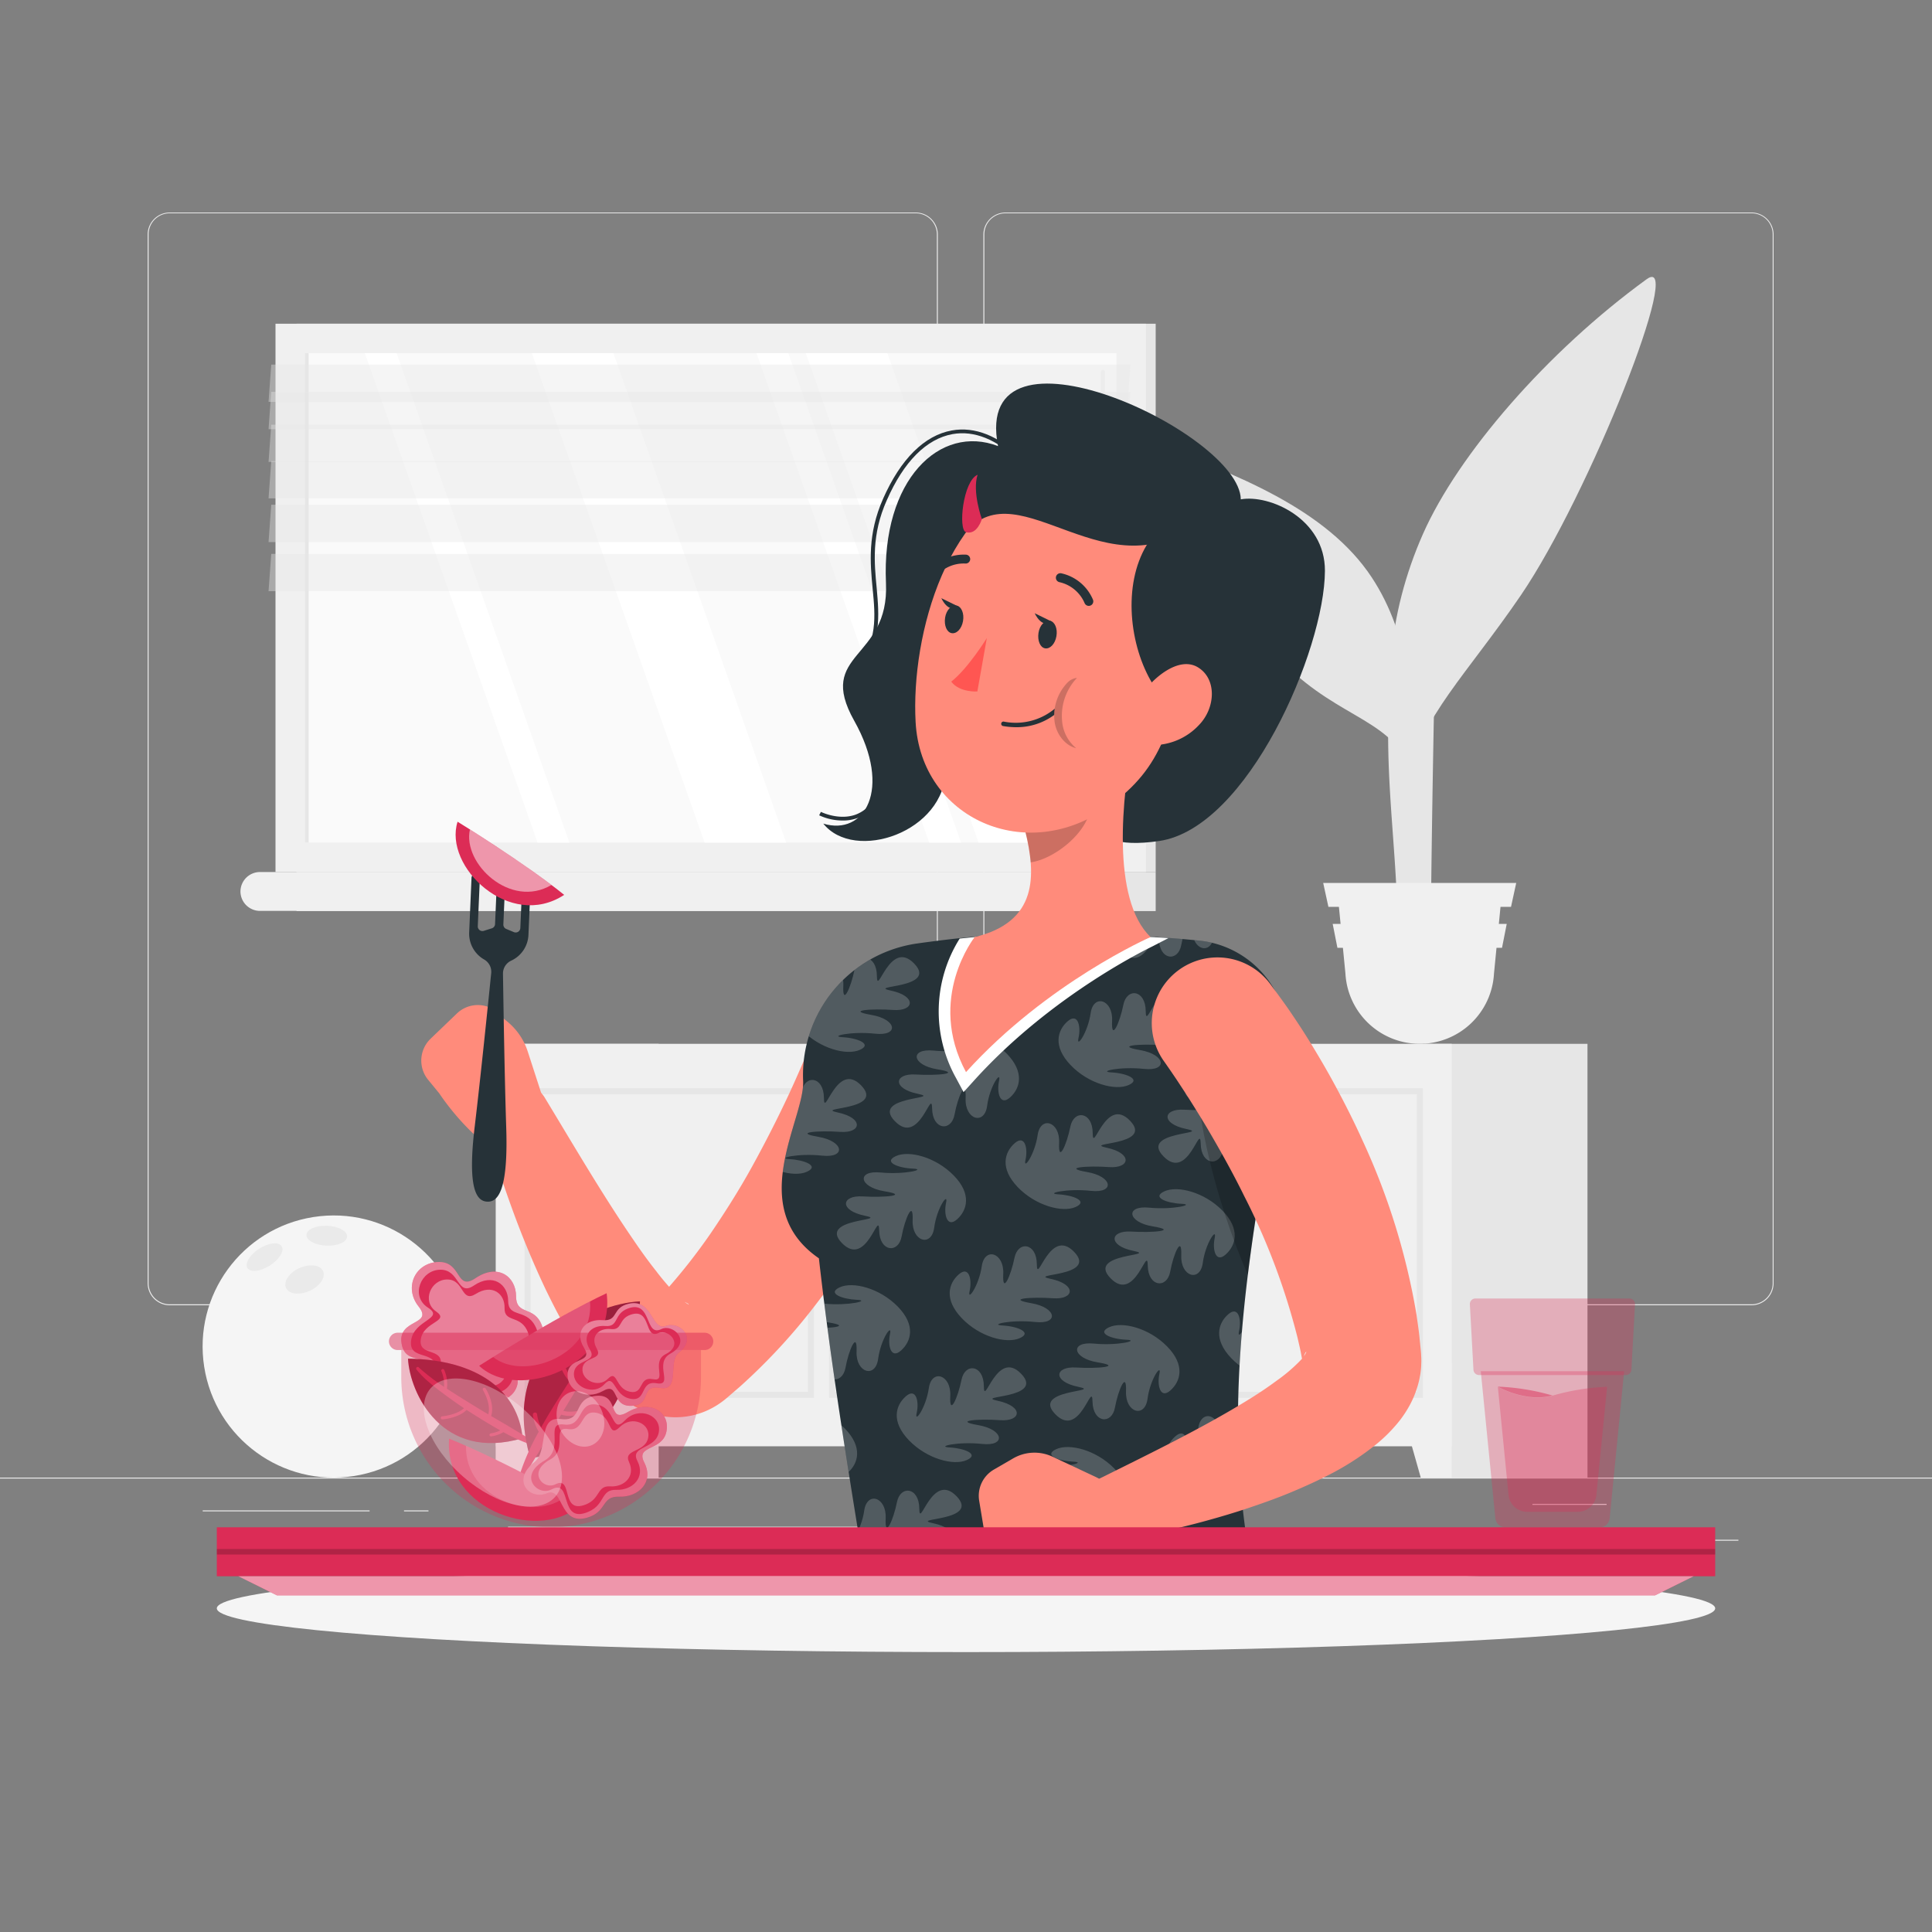 <svg xmlns="http://www.w3.org/2000/svg" xmlns:xlink="http://www.w3.org/1999/xlink" viewBox="0 0 500 500"><rect x="0" y="0" width="500" height="500" fill="#808080" stroke="none"/><defs><clipPath id="freepik--clip-path--inject-15"><path d="M207.85,279.79c.43,9.86-15.13,32.65,4.08,45.86,2.26,19.91,5.09,39.51,10.4,72.16H322.57c-4.12-28.24-3.22-60.42,10-124a25.33,25.33,0,0,0-22.26-30.39c-4-.4-8.24-.74-12.58-1-16.86-.81-30.69-1.35-45.52,0-4.91.45-10,1.07-14.84,1.75A34.41,34.41,0,0,0,207.85,279.79Z" style="fill:none"></path></clipPath></defs><g id="freepik--background-complete--inject-15"><rect y="382.4" width="500" height="0.25" style="fill:#ebebeb"></rect><rect x="416.78" y="398.49" width="33.12" height="0.25" style="fill:#ebebeb"></rect><rect x="322.53" y="401.21" width="8.69" height="0.25" style="fill:#ebebeb"></rect><rect x="396.59" y="389.21" width="19.19" height="0.25" style="fill:#ebebeb"></rect><rect x="52.46" y="390.89" width="43.19" height="0.25" style="fill:#ebebeb"></rect><rect x="104.56" y="390.89" width="6.33" height="0.25" style="fill:#ebebeb"></rect><rect x="131.47" y="395.11" width="93.68" height="0.25" style="fill:#ebebeb"></rect><path d="M237,337.8H43.91a5.71,5.71,0,0,1-5.7-5.71V60.66A5.71,5.71,0,0,1,43.91,55H237a5.71,5.71,0,0,1,5.71,5.71V332.09A5.71,5.71,0,0,1,237,337.8ZM43.91,55.2a5.46,5.46,0,0,0-5.45,5.46V332.09a5.46,5.46,0,0,0,5.45,5.46H237a5.47,5.47,0,0,0,5.46-5.46V60.66A5.47,5.47,0,0,0,237,55.2Z" style="fill:#ebebeb"></path><path d="M453.31,337.8H260.21a5.72,5.72,0,0,1-5.71-5.71V60.66A5.72,5.72,0,0,1,260.21,55h193.1A5.71,5.71,0,0,1,459,60.66V332.09A5.71,5.71,0,0,1,453.31,337.8ZM260.21,55.2a5.47,5.47,0,0,0-5.46,5.46V332.09a5.47,5.47,0,0,0,5.46,5.46h193.1a5.47,5.47,0,0,0,5.46-5.46V60.66a5.47,5.47,0,0,0-5.46-5.46Z" style="fill:#ebebeb"></path><path d="M361.6,251.16h8.7c-.06-6,0-21.29.61-56.3C372,131.41,374,127.54,374,127.54l-10.33,31.32a85,85,0,0,0-4.24,22.78C358.33,206.06,362.6,225.55,361.6,251.16Z" style="fill:#e6e6e6"></path><path d="M355,149.42c-11.59-17.55-34.74-26.71-58.4-35.33-9.29-3.39,16.78,38.61,35.73,57.64,14.73,14.79,29,14.46,33.24,29.08C366.39,183.84,365,164.54,355,149.42Z" style="fill:#e6e6e6"></path><path d="M368.28,138.15c9.09-20.52,32.06-47.14,57.87-65.89,10.14-7.36-14.87,55.83-32.51,81.73-13.73,20.16-26.54,32.43-28.54,46.82C356.44,182.81,359.2,158.67,368.28,138.15Z" style="fill:#e6e6e6"></path><path d="M367.42,270.14h0A19.26,19.26,0,0,1,348.2,252l-1.7-17.41h41.84L386.64,252A19.24,19.24,0,0,1,367.42,270.14Z" style="fill:#f0f0f0"></path><polygon points="391.05 234.69 343.79 234.69 342.44 228.5 392.4 228.5 391.05 234.69" style="fill:#f0f0f0"></polygon><polygon points="388.72 245.29 346.12 245.29 344.9 239.11 389.94 239.11 388.72 245.29" style="fill:#f0f0f0"></polygon><rect x="76.74" y="83.78" width="222.35" height="141.9" transform="translate(375.83 309.46) rotate(180)" style="fill:#e6e6e6"></rect><rect x="71.3" y="83.78" width="225.25" height="141.9" transform="translate(367.85 309.46) rotate(180)" style="fill:#f0f0f0"></rect><rect x="76.74" y="225.68" width="222.35" height="10.11" transform="translate(375.83 461.47) rotate(180)" style="fill:#e6e6e6"></rect><path d="M67.29,225.68H282.43a5,5,0,0,1,5.05,5h0a5.05,5.05,0,0,1-5.05,5.06H67.29a5.06,5.06,0,0,1-5.06-5.06h0A5.06,5.06,0,0,1,67.29,225.68Z" style="fill:#f0f0f0"></path><rect x="120.59" y="49.72" width="126.66" height="210.01" transform="translate(338.66 -29.19) rotate(90)" style="fill:#fafafa"></rect><polygon points="274.36 218.06 229.65 91.4 208.54 91.4 253.25 218.06 274.36 218.06" style="fill:#fff"></polygon><path d="M285.41,175.09a.55.55,0,0,1-.55-.55V96.36a.55.55,0,1,1,1.09,0v78.18A.55.55,0,0,1,285.41,175.09Z" style="fill:#f0f0f0"></path><polygon points="248.72 218.06 204.01 91.4 195.78 91.4 240.49 218.06 248.72 218.06" style="fill:#fff"></polygon><polygon points="203.46 218.06 158.75 91.4 137.65 91.4 182.35 218.06 203.46 218.06" style="fill:#fff"></polygon><polygon points="147.36 218.06 102.65 91.4 94.42 91.4 139.13 218.06 147.36 218.06" style="fill:#fff"></polygon><rect x="16.07" y="154.25" width="126.66" height="0.97" transform="translate(234.13 75.33) rotate(90)" style="fill:#e6e6e6"></rect><polygon points="69.5 104.01 291.85 104.01 292.55 94.36 70.2 94.36 69.5 104.01" style="fill:#e6e6e6;opacity:0.4"></polygon><polygon points="69.5 111.08 291.85 111.08 292.55 101.42 70.2 101.42 69.5 111.08" style="fill:#e6e6e6;opacity:0.4"></polygon><polygon points="69.5 119.55 291.85 119.55 292.55 109.9 70.2 109.9 69.5 119.55" style="fill:#e6e6e6;opacity:0.4"></polygon><polygon points="69.5 128.98 291.85 128.98 292.55 119.33 70.2 119.33 69.5 128.98" style="fill:#e6e6e6;opacity:0.4"></polygon><polygon points="69.5 140.29 291.85 140.29 292.55 130.63 70.2 130.63 69.5 140.29" style="fill:#e6e6e6;opacity:0.4"></polygon><polygon points="69.5 153 291.85 153 292.55 143.35 70.2 143.35 69.5 153" style="fill:#e6e6e6;opacity:0.4"></polygon><circle cx="86.38" cy="348.47" r="33.92" transform="translate(-53.01 17.62) rotate(-8.92)" style="fill:#f5f5f5"></circle><path d="M84.46,322.38c-2.91-.12-5.21-1.37-5.15-2.8s2.46-2.47,5.37-2.35,5.21,1.38,5.15,2.8S87.37,322.5,84.46,322.38Z" style="fill:#e6e6e6;opacity:0.7;mix-blend-mode:multiply"></path><path d="M69.87,327.5c-2.44,1.57-5.05,1.87-5.82.68s.59-3.45,3-5,5-1.88,5.82-.68S72.32,325.92,69.87,327.5Z" style="fill:#e6e6e6;opacity:0.7;mix-blend-mode:multiply"></path><path d="M80.14,334.07c-2.66,1.2-5.4.85-6.13-.78s.82-3.92,3.47-5.11,5.39-.85,6.13.78S82.79,332.87,80.14,334.07Z" style="fill:#e6e6e6;opacity:0.7;mix-blend-mode:multiply"></path><rect x="128.32" y="270.14" width="42.13" height="112.26" transform="translate(298.78 652.54) rotate(180)" style="fill:#e6e6e6"></rect><polygon points="136.33 382.4 128.32 382.4 128.32 352.73 144.72 352.73 136.33 382.4" style="fill:#f0f0f0"></polygon><rect x="368.71" y="270.14" width="42.13" height="112.26" transform="translate(779.55 652.54) rotate(180)" style="fill:#e6e6e6"></rect><rect x="128.32" y="270.14" width="247.37" height="104.16" transform="translate(504.02 644.44) rotate(180)" style="fill:#f0f0f0"></rect><polygon points="367.69 382.4 375.69 382.4 375.69 352.73 359.3 352.73 367.69 382.4" style="fill:#f0f0f0"></polygon><path d="M368.24,361.76H293.36V281.62h74.88Zm-73.33-1.55h71.78v-77H294.91Z" style="fill:#e6e6e6"></path><path d="M289.45,361.76H214.57V281.62h74.88Zm-73.33-1.55H287.9v-77H216.12Z" style="fill:#e6e6e6"></path><path d="M210.65,361.76H135.77V281.62h74.88Zm-73.33-1.55H209.1v-77H137.32Z" style="fill:#e6e6e6"></path></g><g id="freepik--Shadow--inject-15"><ellipse id="freepik--path--inject-15" cx="250" cy="416.24" rx="193.89" ry="11.32" style="fill:#f5f5f5"></ellipse></g><g id="freepik--Character--inject-15"><path d="M258.29,115.45c-15-5.77-30.21,8.66-29,35.45.91,20-18.22,17.82-8.22,35.63s2.59,29.86-8,26.62c8,10.08,31.63,2.3,31.7-14.14s40.52,7.55,40.52,7.55S277.08,221,300,217.65s42.81-49.44,42.89-69.91c.06-13.57-14.44-19.84-21.77-18.51C320.85,111.9,251.29,79.68,258.29,115.45Z" style="fill:#263238"></path><path d="M218.09,212.35A14.36,14.36,0,0,1,212,211l.45-.89s4.6,2.3,9,.71c2.66-1,4.73-3.16,6.16-6.53l.92.39c-1.54,3.64-3.81,6-6.75,7.08A10.78,10.78,0,0,1,218.09,212.35Z" style="fill:#263238"></path><path d="M222.39,173.42l-.78-.62c5.53-6.89,4.93-13.17,4.23-20.44-.63-6.62-1.35-14.13,2.7-23.29,4.55-10.28,10.7-16.39,17.79-17.67,5.92-1.08,12.2,1.42,17.69,7l-.71.7c-5.25-5.36-11.22-7.76-16.8-6.75-6.75,1.22-12.65,7.14-17,17.1-4,8.92-3.24,16.28-2.62,22.78C227.52,159.44,228.17,166.22,222.39,173.42Z" style="fill:#263238"></path><path d="M140.29,283.57l-3.71-11.44a16.62,16.62,0,0,0-5.27-7.73l-4.3-3.54a7.82,7.82,0,0,0-8.78,1.44l-6.79,6.52a7.85,7.85,0,0,0-.64,10.63l2.91,3.55s8.76,13.56,19.94,17.86l2.24-2.47A17.92,17.92,0,0,0,140.29,283.57Z" style="fill:#ff8b7b"></path><path d="M244.2,275.69l-.56,1.65-.51,1.46-1,2.85c-.69,1.89-1.44,3.72-2.18,5.55-1.49,3.67-3.11,7.25-4.79,10.81s-3.46,7.07-5.33,10.55-3.78,6.92-5.87,10.3a201,201,0,0,1-13.59,19.72,154.21,154.21,0,0,1-16.5,18.1c-.76.7-1.51,1.41-2.29,2.1l-2.37,2.05-.59.51-.3.26-.73.61a21.42,21.42,0,0,1-4.38,2.73,19.84,19.84,0,0,1-5.51,1.64,20.15,20.15,0,0,1-5.42.05,22.38,22.38,0,0,1-7.71-2.47,27.42,27.42,0,0,1-4.61-3.12,41.93,41.93,0,0,1-5.77-5.86,82.59,82.59,0,0,1-7.42-10.88c-2.05-3.57-3.86-7.11-5.57-10.64-3.36-7.09-6.26-14.17-8.85-21.33s-4.91-14.31-6.86-21.8A8.5,8.5,0,0,1,140.94,284l.1.17c7.49,12.36,14.91,25.08,22.8,36.58,1.95,2.88,3.95,5.67,6,8.24a61.94,61.94,0,0,0,5.94,6.77,11.15,11.15,0,0,0,2.26,1.74c.22.11.31,0,0-.13a6.09,6.09,0,0,0-2.46-.81,9.86,9.86,0,0,0-2.66,0,10.62,10.62,0,0,0-2.88.82,10.15,10.15,0,0,0-2.06,1.23l-.18.15-.08.06.05-.05.21-.22.43-.43,1.69-1.72,1.64-1.78A151.25,151.25,0,0,0,184,319.08c3.77-5.55,7.4-11.28,10.7-17.28s6.43-12.12,9.35-18.36c1.46-3.13,2.84-6.28,4.19-9.43l2-4.72.93-2.33.8-2.09.26-.68a17,17,0,0,1,32,11.5Z" style="fill:#ff8b7b"></path><path d="M207.85,279.79c.43,9.86-15.13,32.65,4.08,45.86,2.26,19.91,5.09,39.51,10.4,72.16H322.57c-4.12-28.24-3.22-60.42,10-124a25.33,25.33,0,0,0-22.26-30.39c-4-.4-8.24-.74-12.58-1-16.86-.81-30.69-1.35-45.52,0-4.91.45-10,1.07-14.84,1.75A34.41,34.41,0,0,0,207.85,279.79Z" style="fill:#263238"></path><g style="clip-path:url(#freepik--clip-path--inject-15)"><path d="M207.51,266.53c4.65,4.86,11.58,6.69,15,5.18s-.72-3.09-4.41-3.28,2.15-1.59,8.38-.91,5.69-3.72-1-4.87.1-1.67,5.65-1.27,6.17-3.57-.53-5,12.33-.42,6-7-9.63,8.83-9.66,3.2-4.9-6.12-5.79-1.63-3.17,9.7-2.9,4.14-4.83-7.05-5.55-2-3.82,9.36-3.14,6.39-.18-6.6-2.82-4.28S202.87,261.67,207.51,266.53Z" style="fill:#fff;opacity:0.2"></path><path d="M260.53,272.66c-4.7-4.81-11.65-6.57-15-5s.74,3.07,4.44,3.23-2.14,1.61-8.37,1-5.66,3.78,1,4.85-.08,1.68-5.64,1.34-6.13,3.63.58,5-12.32.55-5.93,7.1,9.54-8.94,9.62-3.31,5,6.07,5.81,1.57,3.07-9.73,2.86-4.17,4.91,7,5.57,1.91,3.72-9.4,3.08-6.43.24,6.61,2.86,4.26S265.22,277.47,260.53,272.66Z" style="fill:#fff;opacity:0.2"></path><path d="M193.8,298.08c4.65,4.86,11.59,6.7,15,5.18s-.71-3.08-4.41-3.27,2.15-1.59,8.38-.91,5.7-3.73-1-4.87.09-1.68,5.65-1.28,6.16-3.57-.53-5,12.32-.41,6-7-9.63,8.84-9.66,3.21-4.9-6.12-5.79-1.64-3.17,9.7-2.9,4.15-4.83-7.06-5.55-2-3.82,9.35-3.14,6.39-.18-6.61-2.82-4.28S189.16,293.23,193.8,298.08Z" style="fill:#fff;opacity:0.2"></path><path d="M246.82,304.21c-4.7-4.81-11.65-6.57-15-5s.75,3.08,4.44,3.23-2.13,1.61-8.37,1-5.65,3.78,1,4.86-.08,1.67-5.64,1.33-6.12,3.64.58,5-12.32.54-5.92,7.09,9.53-8.93,9.62-3.31,5,6.07,5.81,1.58,3.07-9.74,2.85-4.18,4.91,7,5.58,1.91,3.71-9.39,3.07-6.42.24,6.6,2.86,4.25S251.52,309,246.82,304.21Z" style="fill:#fff;opacity:0.2"></path><path d="M277.07,275.64c4.64,4.86,11.58,6.69,15,5.18s-.71-3.09-4.4-3.28,2.15-1.59,8.37-.91,5.7-3.72-1-4.87.09-1.67,5.65-1.27,6.16-3.57-.53-5,12.33-.42,6-7-9.62,8.83-9.65,3.2-4.91-6.12-5.79-1.63-3.18,9.7-2.91,4.14-4.83-7.05-5.55-2-3.82,9.36-3.14,6.39-.17-6.6-2.82-4.28S272.42,270.78,277.07,275.64Z" style="fill:#fff;opacity:0.2"></path><path d="M330.08,281.77c-4.69-4.81-11.65-6.57-15.05-5s.75,3.07,4.44,3.23-2.13,1.61-8.37,1-5.65,3.78,1,4.86-.08,1.67-5.63,1.33-6.13,3.63.58,5-12.32.54-5.93,7.09,9.53-8.94,9.62-3.31,5,6.07,5.81,1.57,3.07-9.73,2.86-4.17,4.9,7,5.57,1.91,3.72-9.39,3.07-6.42.25,6.6,2.86,4.25S334.78,286.58,330.08,281.77Z" style="fill:#fff;opacity:0.2"></path><path d="M263.36,307.2c4.65,4.85,11.58,6.69,15,5.17s-.72-3.08-4.41-3.27,2.15-1.59,8.38-.91,5.69-3.72-1-4.87.1-1.68,5.65-1.28,6.17-3.56-.53-5,12.33-.41,6-7-9.63,8.84-9.66,3.21-4.9-6.12-5.79-1.64-3.17,9.7-2.9,4.15-4.83-7.06-5.56-2-3.81,9.35-3.14,6.39-.17-6.61-2.81-4.28S258.72,302.34,263.36,307.2Z" style="fill:#fff;opacity:0.2"></path><path d="M232.36,338.16c-4.7-4.81-11.65-6.57-15.05-5s.75,3.07,4.44,3.23-2.13,1.61-8.37,1-5.65,3.78,1,4.85-.08,1.68-5.64,1.34-6.12,3.63.58,5-12.32.55-5.92,7.1,9.53-8.94,9.62-3.31,5,6.07,5.8,1.57,3.08-9.73,2.86-4.17,4.91,7,5.58,1.91,3.71-9.4,3.07-6.43.24,6.61,2.86,4.26S237.06,343,232.36,338.16Z" style="fill:#fff;opacity:0.2"></path><path d="M218.65,369.71c-4.69-4.81-11.65-6.57-15.05-5s.75,3.08,4.44,3.23-2.13,1.61-8.36,1-5.66,3.78,1,4.86-.07,1.67-5.63,1.33-6.13,3.64.58,5-12.32.54-5.93,7.09,9.53-8.93,9.62-3.31,5,6.07,5.81,1.58,3.07-9.74,2.86-4.18,4.9,7,5.57,1.91,3.72-9.39,3.07-6.42.25,6.6,2.87,4.25S223.35,374.52,218.65,369.71Z" style="fill:#fff;opacity:0.2"></path><path d="M248.9,341.14c4.64,4.86,11.58,6.69,15,5.18s-.72-3.09-4.41-3.28,2.15-1.59,8.38-.91,5.69-3.72-1-4.87.1-1.67,5.65-1.27,6.17-3.57-.53-5,12.33-.42,6-7-9.63,8.83-9.66,3.2-4.9-6.12-5.79-1.63-3.18,9.7-2.9,4.14-4.83-7.05-5.56-2-3.81,9.36-3.14,6.39-.17-6.6-2.81-4.28S244.25,336.28,248.9,341.14Z" style="fill:#fff;opacity:0.2"></path><path d="M235.19,372.7c4.65,4.85,11.58,6.69,15,5.17s-.71-3.08-4.41-3.27,2.15-1.59,8.38-.91,5.69-3.72-1-4.87.09-1.68,5.65-1.28,6.16-3.56-.53-5,12.32-.41,6-7-9.63,8.84-9.66,3.21-4.9-6.12-5.79-1.64-3.17,9.7-2.9,4.15-4.83-7.06-5.55-2-3.82,9.35-3.14,6.39-.18-6.61-2.82-4.28S230.55,367.84,235.19,372.7Z" style="fill:#fff;opacity:0.2"></path><path d="M302.08,348.49c-4.69-4.81-11.65-6.57-15.05-5s.75,3.08,4.44,3.23-2.13,1.61-8.37,1-5.65,3.78,1,4.86-.07,1.67-5.63,1.33-6.13,3.63.58,5-12.32.54-5.93,7.09,9.53-8.94,9.62-3.31,5,6.07,5.81,1.58,3.07-9.74,2.86-4.18,4.9,7,5.57,1.91,3.72-9.39,3.07-6.42.25,6.6,2.87,4.25S306.78,353.3,302.08,348.49Z" style="fill:#fff;opacity:0.2"></path><path d="M288.38,380.05c-4.7-4.81-11.65-6.57-15.05-5s.74,3.07,4.44,3.23-2.14,1.61-8.37,1-5.65,3.78,1,4.85-.08,1.68-5.64,1.34-6.13,3.63.58,5-12.32.55-5.93,7.09,9.54-8.93,9.63-3.3,5,6.07,5.8,1.57,3.07-9.73,2.86-4.18,4.91,7,5.57,1.92,3.72-9.4,3.08-6.43.24,6.61,2.86,4.26S293.07,384.85,288.38,380.05Z" style="fill:#fff;opacity:0.2"></path><path d="M318.62,351.47c4.65,4.86,11.58,6.7,15,5.18s-.71-3.08-4.41-3.27,2.15-1.59,8.38-.92,5.69-3.72-1-4.86.09-1.68,5.65-1.28,6.16-3.57-.53-5,12.32-.41,6-7-9.63,8.83-9.66,3.21-4.9-6.12-5.79-1.64-3.17,9.7-2.9,4.15-4.83-7.06-5.55-2-3.82,9.35-3.14,6.39-.18-6.61-2.82-4.28S314,346.61,318.62,351.47Z" style="fill:#fff;opacity:0.2"></path><path d="M218.46,404.38c4.64,4.86,11.58,6.69,15,5.17s-.71-3.08-4.4-3.27,2.15-1.59,8.38-.91,5.69-3.72-1-4.87.09-1.67,5.65-1.27,6.16-3.57-.53-5,12.33-.41,6-7-9.62,8.83-9.65,3.2-4.91-6.12-5.79-1.64-3.18,9.71-2.91,4.15-4.83-7.05-5.55-2-3.82,9.35-3.14,6.39-.17-6.6-2.82-4.28S213.81,399.52,218.46,404.38Z" style="fill:#fff;opacity:0.2"></path><path d="M304.92,383c4.64,4.86,11.58,6.69,15,5.18s-.71-3.09-4.4-3.28,2.15-1.59,8.38-.91,5.69-3.72-1-4.87.09-1.67,5.65-1.27,6.16-3.57-.53-5,12.33-.42,6-7-9.62,8.83-9.65,3.2-4.91-6.12-5.79-1.63-3.18,9.7-2.91,4.14-4.83-7-5.55-2S306.3,379,307,376s-.17-6.6-2.82-4.28S300.27,378.17,304.92,383Z" style="fill:#fff;opacity:0.2"></path><path d="M316.38,313.32c-4.7-4.81-11.65-6.57-15.05-5s.74,3.07,4.44,3.22-2.14,1.61-8.37,1-5.66,3.78,1,4.86-.07,1.68-5.63,1.33-6.13,3.64.58,5-12.32.54-5.93,7.09,9.54-8.93,9.62-3.31,5,6.07,5.81,1.58,3.07-9.73,2.86-4.18,4.9,7,5.57,1.92,3.72-9.4,3.08-6.43.24,6.61,2.86,4.25S321.07,318.13,316.38,313.32Z" style="fill:#fff;opacity:0.2"></path><path d="M319.21,228.75c-4.7-4.81-11.65-6.57-15-5s.74,3.07,4.44,3.23-2.13,1.61-8.37,1-5.65,3.78,1,4.86-.08,1.67-5.64,1.33-6.12,3.63.58,5-12.32.54-5.92,7.09,9.53-8.94,9.62-3.31,5,6.07,5.8,1.57,3.08-9.73,2.86-4.17,4.91,7,5.58,1.91,3.71-9.39,3.07-6.42.24,6.6,2.86,4.25S323.9,233.56,319.21,228.75Z" style="fill:#fff;opacity:0.2"></path></g><path d="M309.72,268.88c-1.79,14.81,4.52,41.26,13.23,61.05,1.52-12.37,3.79-26.39,6.94-42.63Z" style="opacity:0.2"></path><path d="M302.4,242.78c-1.52-.1-3.07-.19-4.63-.27-16.86-.82-30.69-1.35-45.52,0l-3.88.39a35.39,35.39,0,0,0-1,36l2,3.74,2.85-3.15C272.6,257,298.13,245,298.39,244.85l4-2.07Z" style="fill:#fff"></path><path d="M293.26,191.26c-2.87,14.64-5.73,41.48,4.51,51.25,0,0-26.69,11.66-47.77,34.95-10.3-19.11,2.25-34.95,2.25-34.95,16.34-3.9,15.91-16,13.07-27.4Z" style="fill:#ff8b7b"></path><path d="M281.87,201,265.33,215.1a46.42,46.42,0,0,1,1.41,8.08c6.24-.9,14.81-7.75,15.47-14.28A22,22,0,0,0,281.87,201Z" style="opacity:0.2"></path><path d="M308.71,164.39c-5.71,23.82-7.63,34-21.75,44.27-21.23,15.41-48.65,3.25-50-21.78-1.24-22.53,8.31-57.7,33.12-63.19C294.49,118.28,314.43,140.57,308.71,164.39Z" style="fill:#ff8b7b"></path><path d="M310.78,134.44C287,154.78,263.83,121.18,250,137.73c-8-7.12,14.54-25.45,28.1-26.12S321.05,120.28,310.78,134.44Z" style="fill:#263238"></path><path d="M254.1,134.33s-2.54-7.05-1.1-11.46c-3.78,1.57-5.09,14.29-3,14.86C252.92,138.53,254.1,134.33,254.1,134.33Z" style="fill:#DC2C56"></path><path d="M307.11,132.5c-24.89,9.11-13.86,57,7.55,54.09S332.56,136.94,307.11,132.5Z" style="fill:#263238"></path><path d="M273.4,164.65c-.34,2-1.66,3.37-2.94,3.14s-2-2-1.7-4,1.67-3.37,2.95-3.14S273.75,162.69,273.4,164.65Z" style="fill:#263238"></path><path d="M249.23,160.73c-.34,2-1.66,3.36-2.94,3.13s-2-2-1.7-4,1.67-3.36,2.95-3.14S249.58,158.77,249.23,160.73Z" style="fill:#263238"></path><path d="M248.09,157l-4.47-2.19S245.39,158.89,248.09,157Z" style="fill:#263238"></path><path d="M255.39,165.13s-4.83,7.85-9.21,11.28c2.16,2.87,6.76,2.54,6.76,2.54Z" style="fill:#ff5652"></path><path d="M262.93,188.2a20,20,0,0,1-3.34-.3.58.58,0,0,1-.47-.68.57.57,0,0,1,.67-.47,15.79,15.79,0,0,0,13.74-3.83.59.59,0,0,1,.83,0,.59.59,0,0,1,0,.83A16.34,16.34,0,0,1,262.93,188.2Z" style="fill:#263238"></path><path d="M310.37,187.55a16.3,16.3,0,0,1-12.31,5.28c-5.84-.31-6.51-7.06-3-12.49,3.15-4.89,10-10.62,14.94-7.65S314.6,183.13,310.37,187.55Z" style="fill:#ff8b7b"></path><path d="M274.86,186.44a14.27,14.27,0,0,1,3.86-11,4,4,0,0,0-2.46,1.22,12.31,12.31,0,0,0-3.39,9.51c.22,3.54,2.65,6.74,5.64,7.46A10.16,10.16,0,0,1,274.86,186.44Z" style="fill:#ff8b7b"></path><path d="M274.86,186.44a14.27,14.27,0,0,1,3.86-11,4,4,0,0,0-2.46,1.22,12.31,12.31,0,0,0-3.39,9.51c.22,3.54,2.65,6.74,5.64,7.46A10.16,10.16,0,0,1,274.86,186.44Z" style="opacity:0.2"></path><path d="M281.4,156.74a1.2,1.2,0,0,1-.69-.62,9.29,9.29,0,0,0-6.45-5.44,1.17,1.17,0,1,1,.35-2.32,11.61,11.61,0,0,1,8.23,6.79,1.17,1.17,0,0,1-1.44,1.59Z" style="fill:#263238"></path><path d="M241.32,149.83a1.19,1.19,0,0,1-.83-.27,1.16,1.16,0,0,1-.14-1.64,11.57,11.57,0,0,1,9.73-4.37,1.17,1.17,0,0,1,1,1.29,1.18,1.18,0,0,1-1.3,1,9.25,9.25,0,0,0-7.67,3.54A1.14,1.14,0,0,1,241.32,149.83Z" style="fill:#263238"></path><path d="M272.26,160.9l-4.47-2.19S269.56,162.81,272.26,160.9Z" style="fill:#263238"></path><path d="M293.2,394.19a17.89,17.89,0,0,0-9.73-12L272.41,377a11,11,0,0,0-10.22.44l-5,2.9a7.85,7.85,0,0,0-3.78,8.06l1.54,9.29a7.86,7.86,0,0,0,8.41,6.53l4.57-.39s16.13.44,26-6.35Z" style="fill:#ff8b7b"></path><path d="M328.87,254.83l1,1.37.91,1.23,1.74,2.41c1.15,1.6,2.22,3.22,3.3,4.84,2.15,3.23,4.16,6.52,6.12,9.86s3.81,6.71,5.59,10.15,3.5,6.91,5.09,10.46a176.62,176.62,0,0,1,14,45.28c.26,2,.6,4,.78,6.07l.31,3.06.05.57.05,1a17,17,0,0,1,0,2c0,.66-.08,1.34-.16,2s-.21,1.25-.33,1.87a25.57,25.57,0,0,1-2.27,6.26,29.31,29.31,0,0,1-2.9,4.49,40.2,40.2,0,0,1-5.94,6,70.13,70.13,0,0,1-11.25,7.4c-3.68,1.94-7.31,3.58-10.93,5.09s-7.24,2.78-10.85,4-7.24,2.29-10.86,3.29-7.27,1.89-10.92,2.73c-1.83.4-3.66.77-5.5,1.14s-3.66.65-5.62,1a8.49,8.49,0,0,1-5.21-16l.32-.15c12.55-6.24,25.5-12.54,36.9-19.52,2.85-1.73,5.58-3.53,8.05-5.37a42.53,42.53,0,0,0,6.27-5.35,7.41,7.41,0,0,0,1.39-1.95c.21-.39-.2-.27-.56,1a3.37,3.37,0,0,0-.12.53c0,.2-.07.42-.08.63s0,.44,0,.67,0,.23,0,.34v.09s0,0,0,0l0-.15-.43-2.31c-.26-1.54-.66-3.09-1-4.63a172.92,172.92,0,0,0-13.78-36.63c-2.94-6-6.23-11.88-9.64-17.68-1.72-2.9-3.51-5.75-5.3-8.58l-2.74-4.17-1.36-2-1.24-1.79-.42-.6a17,17,0,0,1,27.5-20Z" style="fill:#ff8b7b"></path><path d="M136.32,226.72a1.09,1.09,0,0,0-1.12,1l-.54,12.46a1.2,1.2,0,0,1-1.65,1.06l-2-.83a1.21,1.21,0,0,1-.74-1.16l.55-12.79a1.08,1.08,0,1,0-2.15-.1l-.55,12.8a1.2,1.2,0,0,1-.84,1.09l-2.07.65a1.2,1.2,0,0,1-1.56-1.19l.54-12.46a1.08,1.08,0,0,0-2.16-.09l-.61,14.16a7.69,7.69,0,0,0,3.88,7,3.66,3.66,0,0,1,1.82,3.55c-.8,7.9-2.73,26.8-4.25,39.56-2,16.47.54,19.44,3.23,19.56s5.46-2.63,4.91-19.21c-.42-12.84-.72-31.84-.84-39.78a3.66,3.66,0,0,1,2.12-3.38,7.69,7.69,0,0,0,4.47-6.64l.61-14.16A1.09,1.09,0,0,0,136.32,226.72Z" style="fill:#263238"></path><path d="M118.42,212.66c-3.7,11.56,13.48,28.18,27.59,18.93C135.59,223.2,118.42,212.66,118.42,212.66Z" style="fill:#DC2C56"></path><path d="M121.62,214.66c-2,8.78,10.49,20.65,21.09,14.37C135.4,223.51,126.34,217.65,121.62,214.66Z" style="fill:#fff;opacity:0.5"></path></g><g id="freepik--Table--inject-15"><rect x="56.11" y="395.26" width="387.78" height="12.67" style="fill:#DC2C56"></rect><rect x="56.11" y="400.88" width="387.78" height="1.43" style="opacity:0.2"></rect><polygon points="428.33 412.88 71.67 412.88 61.67 407.93 438.33 407.93 428.33 412.88" style="fill:#DC2C56"></polygon><polygon points="428.33 412.88 71.67 412.88 61.67 407.93 438.33 407.93 428.33 412.88" style="fill:#fff;opacity:0.5"></polygon><path d="M124.34,360.35c-3.46-3.21-13.76,2-13.14-4.54s-6.32-1.8-7.28-8.2,8.35-4.54,4.41-9.5-.8-11.44,5.24-11.51,4.33,7.69,9.53,4.17c5.72-3.87,10.44-.45,10.46,4.71s4.79,2.25,6.72,7.66c2.54,7.12-9.11,7.89-6.8,12.12S130.05,365.63,124.34,360.35Z" style="fill:#DC2C56"></path><path d="M124.34,360.35c-3.46-3.21-13.76,2-13.14-4.54s-6.32-1.8-7.28-8.2,8.35-4.54,4.41-9.5-.8-11.44,5.24-11.51,4.33,7.69,9.53,4.17c5.72-3.87,10.44-.45,10.46,4.71s4.79,2.25,6.72,7.66c2.54,7.12-9.11,7.89-6.8,12.12S130.05,365.63,124.34,360.35Z" style="fill:#fff;opacity:0.4"></path><path d="M123.72,357.76c-3.87-4.93-11.5,2.37-11-3.16s-7-2.2-6.33-7.64,8.85-5.65,4.33-8.57-1.9-9.73,3.23-9.79,4.29,7.07,8.7,4.09c4.84-3.28,8.84-.38,8.86,4s4.49,2,6.89,6.28c4.16,7.34-9.84,6.17-6.23,11.19C134.58,357.46,128.71,364.11,123.72,357.76Z" style="fill:#DC2C56"></path><path d="M123.35,356.26c-3.16-4.31-9.87,1.7-9.26-3s-5.89-2.07-5.18-6.69,7.69-4.57,3.93-7.18-1.35-8.35,3-8.26,3.45,6.15,7.3,3.73c4.22-2.66,7.55-.07,7.44,3.65s3.77,1.87,5.7,5.54c3.34,6.38-8.56,5-5.62,9.37C132.62,356.31,127.43,361.82,123.35,356.26Z" style="fill:#fff;opacity:0.4"></path><path d="M105.59,351.62c.48,9,8.85,26.73,29.67,20.58C134.08,359.91,123.58,351.85,105.59,351.62Z" style="fill:#DC2C56"></path><path d="M105.59,351.62c.48,9,8.85,26.73,29.67,20.58C134.08,359.91,123.58,351.85,105.59,351.62Z" style="opacity:0.3"></path><path d="M108.42,353.93a53.59,53.59,0,0,0,7.21,5.44c2.54,1.67,5.14,3.27,7.73,4.86s5.25,3.11,7.87,4.65l7.83,4.69h0a.4.4,0,0,1-.32.73,44.5,44.5,0,0,1-8.51-3.69c-2.7-1.48-5.32-3.09-7.92-4.73s-5.13-3.4-7.6-5.24c-1.24-.92-2.46-1.86-3.63-2.89a23.62,23.62,0,0,1-3.3-3.33.41.41,0,0,1,.07-.56.42.42,0,0,1,.53,0Z" style="fill:#DC2C56"></path><path d="M115.15,360.4h-.06a.39.39,0,0,1-.33-.45,8.61,8.61,0,0,0-.51-5.05.4.4,0,0,1,.16-.54.39.39,0,0,1,.54.16,9.12,9.12,0,0,1,.6,5.55A.41.41,0,0,1,115.15,360.4Z" style="fill:#DC2C56"></path><path d="M114.47,367.34a.4.4,0,0,1,0-.8s4.82-.44,6.2-2.86a.4.4,0,1,1,.69.4c-1.59,2.78-6.61,3.24-6.82,3.26Z" style="fill:#DC2C56"></path><path d="M126.32,367.57A.39.39,0,0,1,126,367c1.63-3.05-1-7.19-1-7.24a.39.39,0,0,1,.12-.55.4.4,0,0,1,.55.12c.12.19,2.92,4.58,1.07,8A.38.38,0,0,1,126.32,367.57Z" style="fill:#DC2C56"></path><path d="M127.08,371.74a.4.4,0,0,1-.4-.38.41.41,0,0,1,.38-.42,7.38,7.38,0,0,0,3.52-1.47.4.4,0,1,1,.47.65,8.17,8.17,0,0,1-4,1.62Z" style="fill:#DC2C56"></path><path d="M165.62,336.79c-12.32.59-36.68,11.95-28.4,40.52C154.06,375.76,165.18,361.43,165.62,336.79Z" style="fill:#DC2C56"></path><path d="M165.62,336.79c-12.32.59-36.68,11.95-28.4,40.52C154.06,375.76,165.18,361.43,165.62,336.79Z" style="opacity:0.3"></path><path d="M162.44,340.65A69.6,69.6,0,0,0,155,350.5c-2.31,3.47-4.54,7-6.73,10.56s-4.29,7.16-6.42,10.75l-6.48,10.68v0a.55.55,0,0,1-.76.18.54.54,0,0,1-.24-.62,60.49,60.49,0,0,1,5.12-11.63c2-3.69,4.26-7.27,6.52-10.82s4.68-7,7.22-10.39c1.27-1.69,2.58-3.35,4-4.94a33.13,33.13,0,0,1,4.59-4.5.54.54,0,0,1,.76.1.55.55,0,0,1,0,.72Z" style="fill:#DC2C56"></path><path d="M156.62,350.6a16.08,16.08,0,0,1-2.64-.23.54.54,0,1,1,.18-1.07,11.69,11.69,0,0,0,6.92-.67.55.55,0,0,1,.52,1A11.3,11.3,0,0,1,156.62,350.6Z" style="fill:#DC2C56"></path><path d="M148.72,358.33a.53.53,0,0,1-.27-.08c-3.8-2.18-4.4-9.07-4.43-9.36a.55.55,0,0,1,.5-.59.55.55,0,0,1,.59.5c0,.07.58,6.61,3.88,8.51a.54.54,0,0,1,.2.74A.53.53,0,0,1,148.72,358.33Z" style="fill:#DC2C56"></path><path d="M147.59,366.44a7.64,7.64,0,0,1-3.68-.88.53.53,0,0,1-.22-.74.54.54,0,0,1,.74-.22c4.17,2.25,9.86-1.33,9.91-1.37a.55.55,0,0,1,.76.17.54.54,0,0,1-.17.75A15.43,15.43,0,0,1,147.59,366.44Z" style="fill:#DC2C56"></path><path d="M140.55,371.78a.53.53,0,0,1-.44-.23,11.15,11.15,0,0,1-2.2-5.42.55.55,0,0,1,.52-.57.53.53,0,0,1,.57.51,10.24,10.24,0,0,0,2,4.84.54.54,0,0,1-.12.76A.56.56,0,0,1,140.55,371.78Z" style="fill:#DC2C56"></path><path d="M124,353.46c10,9.5,35.42.2,33-18.78C143.23,341.16,124,353.46,124,353.46Z" style="fill:#DC2C56"></path><path d="M127.6,351.19c8,6.4,26.26-.48,25.1-14.4C143.46,341.51,133,347.85,127.6,351.19Z" style="fill:#fff;opacity:0.2"></path><path d="M150.22,389.23c-9.41,10-35.36,2.18-34-16.91C130.31,378,150.22,389.23,150.22,389.23Z" style="fill:#DC2C56"></path><path d="M146.48,387.16c-7.6,6.84-26.25,1-25.87-13C130.11,378.38,140.91,384.13,146.48,387.16Z" style="fill:#fff;opacity:0.2"></path><path d="M175.68,350.06c-2.94,2.27.5,10.05-4.84,9.13s-2,4.42-7.4,4.64S160.39,357.5,156,360s-9.53-.25-9.09-4.6,6.73-2.56,4.25-6.55c-2.72-4.4.5-7.54,4.76-7.19s2.27-3.28,6.9-4.27c6.1-1.32,5.77,7.12,9.46,5.77S180.53,346.34,175.68,350.06Z" style="fill:#DC2C56"></path><path d="M175.68,350.06c-2.94,2.27.5,10.05-4.84,9.13s-2,4.42-7.4,4.64S160.39,357.5,156,360s-9.53-.25-9.09-4.6,6.73-2.56,4.25-6.55c-2.72-4.4.5-7.54,4.76-7.19s2.27-3.28,6.9-4.27c6.1-1.32,5.77,7.12,9.46,5.77S180.53,346.34,175.68,350.06Z" style="fill:#fff;opacity:0.4"></path><path d="M173.49,350.33c-4.4,2.42,1,8.44-3.53,7.66s-2.4,4.86-6.85,4-3.94-6.77-6.72-3.73-8.21.66-7.84-3,6.21-2.57,4.11-6c-2.3-3.73.43-6.39,4-6.09s2.06-3.08,5.77-4.5c6.42-2.46,4.29,7.52,8.74,5.29C174.15,342.49,179.16,347.19,173.49,350.33Z" style="fill:#DC2C56"></path><path d="M172.22,350.48c-3.83,2,.58,7.22-3.26,6.45s-2.2,4.08-6,3.24-3.14-5.87-5.62-3.35-7,.37-6.58-2.77,5.38-2,3.7-5c-1.85-3.23.57-5.43,3.64-5.09s1.85-2.57,5.06-3.7c5.55-1.94,3.41,6.52,7.28,4.72C173,343.82,177.15,348,172.22,350.48Z" style="fill:#fff;opacity:0.4"></path><path d="M138.32,378.4c3.7-2.86.68-11.95,6.77-11.15s2.9-5.39,9.17-6,2.76,7.38,8.22,4.18,11-.24,10,5-8.13,3.43-5.75,8.06c2.61,5.09-1.52,9-6.43,8.84s-3,4-8.54,5.49c-7.25,1.91-5.81-8.17-10.26-6.35S132.23,383.12,138.32,378.4Z" style="fill:#DC2C56"></path><path d="M138.32,378.4c3.7-2.86.68-11.95,6.77-11.15s2.9-5.39,9.17-6,2.76,7.38,8.22,4.18,11-.24,10,5-8.13,3.43-5.75,8.06c2.61,5.09-1.52,9-6.43,8.84s-3,4-8.54,5.49c-7.25,1.91-5.81-8.17-10.26-6.35S132.23,383.12,138.32,378.4Z" style="fill:#fff;opacity:0.4"></path><path d="M140.91,378c5.41-3.15-.11-10,5.05-9.34s3.39-5.93,8.45-5.16,3.73,7.85,7.35,4.07,9.61-1.25,8.72,3.17-7.54,3.42-5.53,7.34c2.22,4.31-1.29,7.64-5.44,7.49s-2.78,3.79-7.26,5.69c-7.77,3.3-4-8.73-9.49-5.81C139.16,387.35,133.93,382,140.91,378Z" style="fill:#DC2C56"></path><path d="M142.4,377.71c4.7-2.55.23-8.58,4.59-7.87s3.06-5,7.33-4.21,2.91,6.82,6.1,3.67,8.19-.83,7.29,2.94-6.5,2.74-4.91,6.15c1.74,3.75-1.34,6.51-4.86,6.28s-2.48,3.17-6.34,4.69c-6.69,2.63-3.15-7.58-7.87-5.22C140.62,385.7,136.35,381,142.4,377.71Z" style="fill:#fff;opacity:0.4"></path><path d="M103.85,349.39v7.09a38.89,38.89,0,0,0,38.78,38.78h0a38.89,38.89,0,0,0,38.78-38.78v-7.09Z" style="fill:#DC2C56;opacity:0.3"></path><path d="M182.36,349.39H102.9a2.25,2.25,0,0,1-2.24-2.24h0a2.25,2.25,0,0,1,2.24-2.24h79.46a2.25,2.25,0,0,1,2.24,2.24h0A2.25,2.25,0,0,1,182.36,349.39Z" style="fill:#DC2C56;opacity:0.5"></path><ellipse cx="127.56" cy="373.35" rx="11.72" ry="21.38" transform="translate(-237.97 224.85) rotate(-49.03)" style="fill:#fff;opacity:0.3"></ellipse><path d="M153.19,374c-3,1.31-6.75-.66-8.39-4.41s-.55-7.84,2.45-9.15,6.75.66,8.39,4.4S156.18,372.64,153.19,374Z" style="fill:#fff;opacity:0.3"></path><path d="M420.33,354.86H383.22L387,392.92a2.59,2.59,0,0,0,2.58,2.34H414a2.59,2.59,0,0,0,2.58-2.34Z" style="fill:#DC2C56;opacity:0.3"></path><path d="M390.41,386.9l-2.77-28s7.33,4.3,14.43,2.21a59,59,0,0,1,13.85-2.21l-2.78,28a4.84,4.84,0,0,1-4.82,4.36H395.23A4.85,4.85,0,0,1,390.41,386.9Z" style="fill:#DC2C56;opacity:0.3"></path><path d="M401.48,361.07a58.88,58.88,0,0,0-13.84-2.21s7.13,4.17,14.14,2.28Z" style="fill:#DC2C56;opacity:0.5"></path><path d="M420.77,355.86h-38a1.45,1.45,0,0,1-1.44-1.36l-.93-16.93a1.44,1.44,0,0,1,1.43-1.52H421.7a1.45,1.45,0,0,1,1.44,1.52l-.94,16.93A1.44,1.44,0,0,1,420.77,355.86Z" style="fill:#DC2C56;opacity:0.3"></path></g></svg>